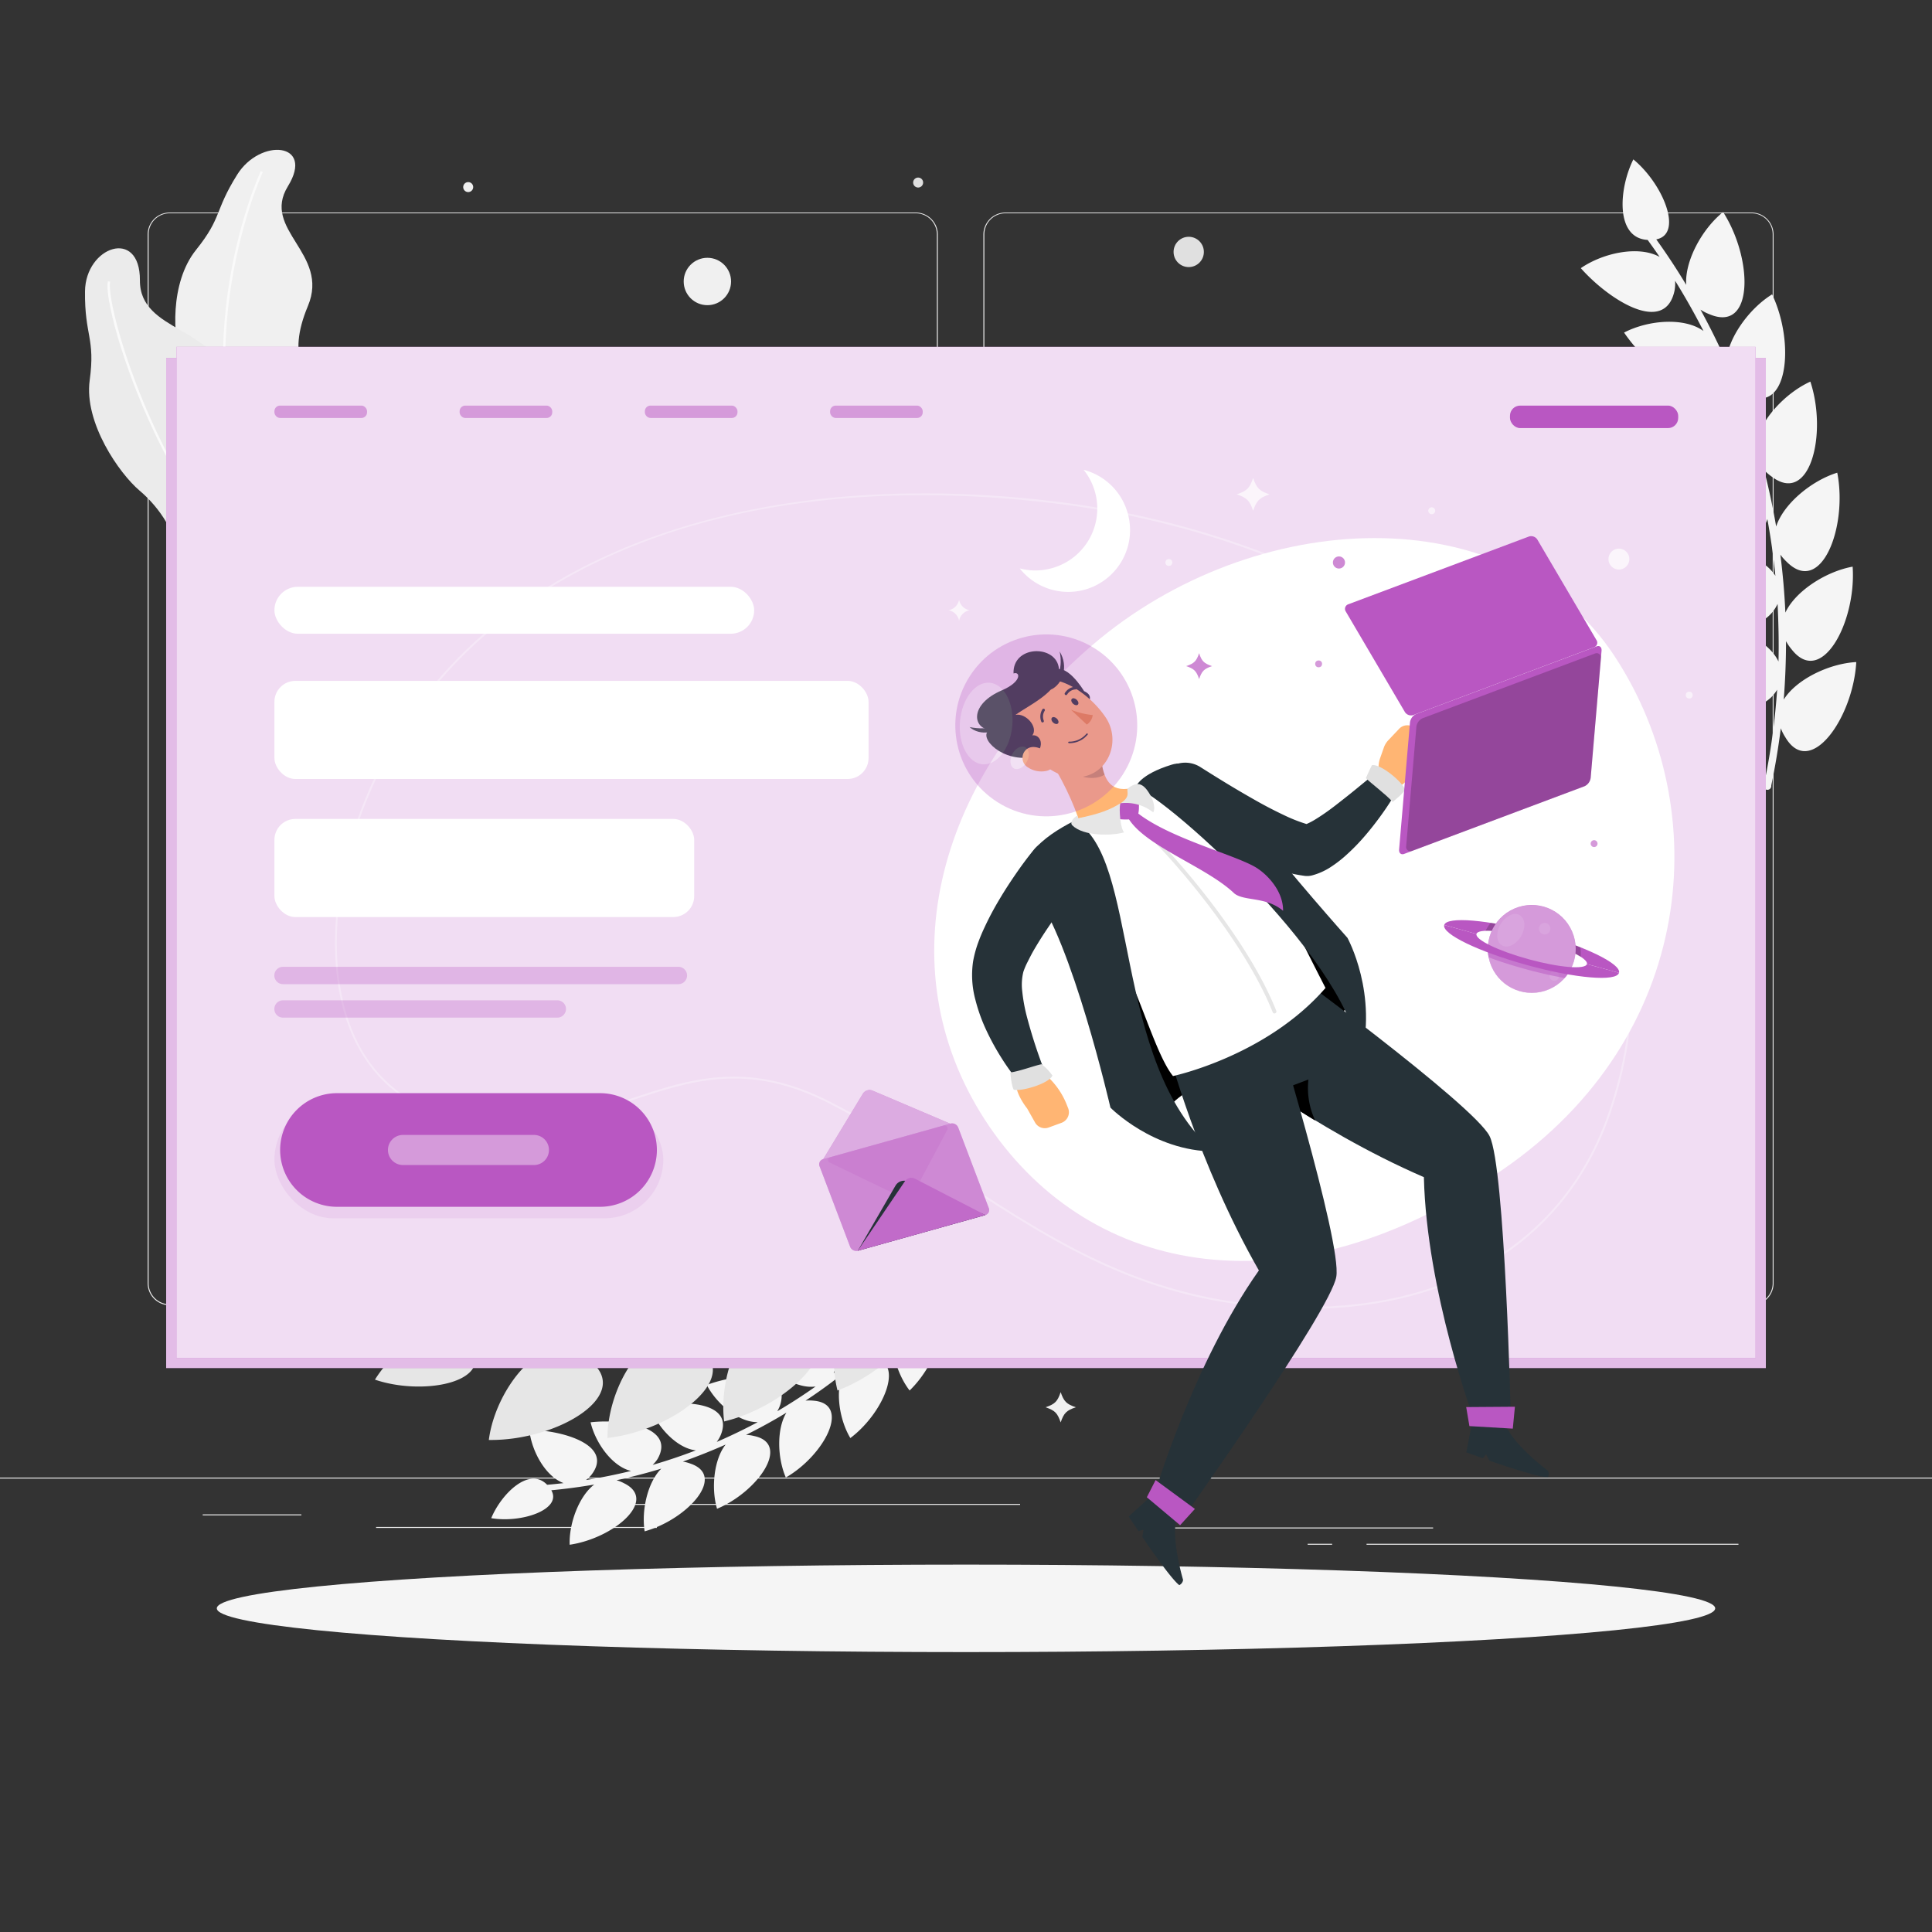 <svg xmlns="http://www.w3.org/2000/svg" viewBox="0 0 500 500"><rect x="0" y="0" width="500" height="500" fill="#333333" stroke="none"/><g id="freepik--background-complete--inject-259"><rect y="382.4" width="500" height="0.25" style="fill:#ebebeb"></rect><rect x="52.46" y="391.92" width="25.54" height="0.25" style="fill:#ebebeb"></rect><rect x="154.06" y="389.21" width="109.94" height="0.25" style="fill:#ebebeb"></rect><rect x="97.33" y="395.18" width="72.67" height="0.25" style="fill:#ebebeb"></rect><rect x="353.66" y="399.53" width="96.25" height="0.25" style="fill:#ebebeb"></rect><rect x="338.42" y="399.53" width="6.33" height="0.25" style="fill:#ebebeb"></rect><rect x="301.22" y="395.31" width="69.67" height="0.25" style="fill:#ebebeb"></rect><path d="M237,337.8H43.91a5.71,5.71,0,0,1-5.7-5.71V60.66A5.71,5.71,0,0,1,43.91,55H237a5.71,5.71,0,0,1,5.71,5.71V332.09A5.71,5.71,0,0,1,237,337.8ZM43.91,55.2a5.46,5.46,0,0,0-5.45,5.46V332.09a5.46,5.46,0,0,0,5.45,5.46H237a5.47,5.47,0,0,0,5.46-5.46V60.66A5.47,5.47,0,0,0,237,55.2Z" style="fill:#ebebeb"></path><path d="M453.31,337.8H260.21a5.72,5.72,0,0,1-5.71-5.71V60.66A5.72,5.72,0,0,1,260.21,55h193.1A5.71,5.71,0,0,1,459,60.66V332.09A5.71,5.71,0,0,1,453.31,337.8ZM260.21,55.2a5.47,5.47,0,0,0-5.46,5.46V332.09a5.47,5.47,0,0,0,5.46,5.46h193.1a5.47,5.47,0,0,0,5.46-5.46V60.66a5.47,5.47,0,0,0-5.46-5.46Z" style="fill:#ebebeb"></path><path d="M443.58,94.68c-3.89,11.29-17.11.4-23.27-8.61,6.27-3.27,15.58-4,20.55-.41q-3.39-6.63-7.34-13a10.85,10.85,0,0,1-.14,2.5c-2.44,11.73-16.94,2.5-24.27-5.76,5.82-4,15-5.91,20.4-2.91q-1.51-2.22-3.1-4.4c-8.42-.46-7.48-13.25-3.7-20.84,7.71,6.34,13,19.33,5.93,20.7q4.13,5.75,7.75,11.77c-.41-6.07,4-14.39,9.55-18.85,7.81,12.23,8,31.43-3.61,26.42a11.3,11.3,0,0,1-2.25-1.16q3.63,6.61,6.67,13.48c.37-6,5.83-13.7,11.87-17.43,6.16,13,3.91,32-6.93,25.64a11.74,11.74,0,0,1-2.09-1.42q2.76,7,4.92,14.15c1.12-5.93,7.5-12.84,14-15.79,4.47,13.6-.12,32.18-10.08,24.53a11.74,11.74,0,0,1-1.9-1.67c1.25,4.83,2.29,9.72,3.13,14.64,1.84-5.75,9-11.81,15.81-13.93,2.74,14-4.11,32-13.05,23.1a12.38,12.38,0,0,1-1.67-1.89c.63,5,1.07,9.95,1.29,15,2.54-5.5,10.43-10.63,17.41-11.89,1,14.3-8.05,31.35-15.81,21.38a12.62,12.62,0,0,1-1.43-2.1q0,7.54-.59,15.12c3.21-5.19,11.68-9.33,18.77-9.71-.8,14.4-11.95,30.39-18.39,19.41a12.12,12.12,0,0,1-1.14-2.28c-.62,4.94-1.44,9.89-2.47,14.81a1,1,0,1,1-1.85-.39,176.75,176.75,0,0,0,3.37-24.39,10.3,10.3,0,0,1-1.58,2c-8.83,8.15-15.2-8-16.32-18.78,7.08.13,15.62,3.91,18.25,9.48.13-5,0-10-.23-14.91a10.56,10.56,0,0,1-1.33,2.12c-7.74,9.12-16.08-5.93-18.52-16.47,7-.76,16,1.92,19.28,7.08q-.74-7.39-2.08-14.69a10.12,10.12,0,0,1-1.05,2.26c-6.56,10-16.69-3.84-20.41-14,6.88-1.63,16.08-.09,20,4.61q-1.65-7.23-3.88-14.3a10.38,10.38,0,0,1-.76,2.38c-5.28,10.69-17-1.73-22-11.37,6.63-2.47,16-2.07,20.43,2.11q-2.54-7-5.64-13.73A9.91,9.91,0,0,1,443.58,94.68Z" style="fill:#f5f5f5"></path><path d="M170.16,377.61c4.75-8.23-8.69-10.5-17.32-9.52,1.3,5.48,5.7,11.48,10.47,12.59q-5.76,1.41-11.65,2.35a8.1,8.1,0,0,0,1.43-1.39c5.79-7.58-7.32-11.49-16.11-11.6.6,5.6,4.25,12.1,8.88,13.79-1.42.16-2.84.31-4.26.43-4.67-4.83-11.88,2.4-14.47,8.64,7.83,1.33,18.41-2.24,15.55-7.22q5.59-.53,11.11-1.48c-3.86,2.92-6.56,9.93-6.36,15.58,11.43-1.68,23.07-11.59,14-15.95a9.73,9.73,0,0,0-1.87-.75q5.86-1.26,11.59-3c-3.45,3.37-5.21,10.65-4.31,16.23,11-3.07,21.3-14.33,11.82-17.54a9.8,9.8,0,0,0-1.94-.51q5.63-2,11.08-4.41c-3,3.76-3.82,11.2-2.23,16.62,10.52-4.4,19.31-16.84,9.5-18.85a9.11,9.11,0,0,0-2-.27q5.34-2.65,10.45-5.75c-2.51,4.11-2.4,11.59-.15,16.78,9.88-5.67,17.1-19.13,7.1-19.89a9.74,9.74,0,0,0-2,0q5-3.3,9.68-7c-2,4.4-1,11.82,1.92,16.68,9.12-6.86,14.67-21.19,4.62-20.66a8.77,8.77,0,0,0-2,.24q4.54-3.93,8.78-8.24c-1.44,4.64.48,11.89,3.94,16.35,8.26-8,12.06-23,2.1-21.18a10,10,0,0,0-2,.5q4-4.41,7.63-9.2A.76.76,0,1,0,242,329a142.26,142.26,0,0,1-12.92,14.74,8.32,8.32,0,0,0,.36-2c.3-9.57-12.72-5-19.81,0,3.76,4.2,10.49,7.36,15.22,6q-4.4,4-9.1,7.64a8.07,8.07,0,0,0,.59-1.91c1.45-9.41-12-6.59-19.57-2.56,3.21,4.63,9.48,8.62,14.31,7.91q-4.83,3.42-9.92,6.41a8.61,8.61,0,0,0,.81-1.81c2.58-9.14-11-8-19.06-5,2.61,5,8.33,9.72,13.2,9.63q-5.21,2.77-10.62,5.12a8.16,8.16,0,0,0,1-1.7c3.68-8.75-9.92-9.35-18.31-7.31,2,5.28,7.07,10.68,11.91,11.19q-5.51,2.12-11.19,3.77A8.77,8.77,0,0,0,170.16,377.61Z" style="fill:#f5f5f5"></path><path d="M166.9,344.28c9.36-11.45-10.72-18.28-24.22-18.92.63,8.74,5.91,19,12.94,21.92q-9.18.75-18.46.72a13.13,13.13,0,0,0,2.55-1.78c10.77-10.19-8.39-19.47-21.86-21.81-.47,8.75,3.53,19.63,10.2,23.37-2.21-.09-4.43-.23-6.64-.39-6-8.58-18.83.73-24.37,9.66,11.7,4,28.83,1.14,25.67-7.22q8.73.6,17.43.5c-6.66,3.52-12.54,13.61-13.63,22.33,18,.27,38.29-12.06,25.49-21a15,15,0,0,0-2.69-1.62q9.31-.48,18.54-1.74c-6.13,4.31-10.65,15.06-10.64,23.84,17.7-2,36.26-16.71,22.5-24a15,15,0,0,0-2.86-1.27q9.14-1.63,18.1-4c-5.52,5-8.65,16.26-7.54,25,17.23-4.15,33.82-21.07,19.27-26.58a14.71,14.71,0,0,0-3-.92q8.85-2.75,17.46-6.23c-4.86,5.69-6.56,17.21-4.39,25.72,16.58-6.24,31-25.12,15.85-28.77a14.62,14.62,0,0,0-3.09-.53q8.46-3.84,16.61-8.38c-4.14,6.26-4.42,17.91-1.2,26.08,15.71-8.26,27.8-28.87,12.24-30.57a14.79,14.79,0,0,0-3.14-.13q7.95-4.89,15.53-10.46c-3.37,6.76-2.22,18.37,2,26.08,14.65-10.21,24.24-32.36,8.49-32a14.71,14.71,0,0,0-3.15.28q7.22-5.81,14-12.24a1.19,1.19,0,1,0-1.62-1.7,218.55,218.55,0,0,1-23.5,19.42,13.1,13.1,0,0,0,1-2.93c2.84-14.61-18.29-10.84-30.4-5,4.73,7.37,14.28,13.91,21.86,13.05q-7.75,5.08-15.86,9.46a13,13,0,0,0,1.37-2.77c4.56-14.09-16.71-13.09-29.4-8.8,3.77,7.9,12.41,15.58,20,15.7q-8.25,4.05-16.82,7.37a12.54,12.54,0,0,0,1.7-2.58c6.23-13.39-14.91-15.08-28-12.4,2.77,8.32,10.38,17,17.88,18.07q-8.68,3-17.58,5.22a12.46,12.46,0,0,0,2-2.35c7.83-12.51-12.9-16.81-26.29-15.77,1.72,8.59,8.2,18.15,15.51,20.14q-9,1.88-18.13,3A12.54,12.54,0,0,0,166.9,344.28Z" style="fill:#e6e6e6"></path><path d="M57.13,130.55c-8.85-1.3-14.87-12-11.33-18.11S49,98.71,46.89,93.12s-3-19.91,3.84-28.44,4.68-9.94,10.66-19.49,20.11-8.34,13.13,3,10.88,17.38,5.17,31-.31,18.89,4.52,26.05S76.68,133.41,57.13,130.55Z" style="fill:#f0f0f0"></path><path d="M70.8,148c-14.18-27.24-14.33-54-11.95-71.63,2.58-19.12,8.59-32,8.65-32.1l.53.25c-.06.13-6,12.91-8.6,32-2.37,17.55-2.22,44.16,11.89,71.26Z" style="fill:#fafafa"></path><path d="M67.6,157.9c-9.17,2.6-21.08-4.86-21.3-12.21s-5-14.35-10.19-18.73-14.4-17.53-12.9-28.53S21.88,87,22,75.4s14.27-16.56,14.21-2.85,20.45,11.73,23,27.09,10.69,18,19.44,22.66S87.86,152.16,67.6,157.9Z" style="fill:#ebebeb"></path><path d="M82.13,162.15c-20.28-11-34-33.16-42-49.84C31.43,94,27,76.38,27.94,72.78l.57.14C27,79,44.18,141,82.4,161.64Z" style="fill:#fafafa"></path><path d="M238.9,47.13a1.29,1.29,0,1,1-2.57,0,1.29,1.29,0,0,1,2.57,0Z" style="fill:#e0e0e0"></path><path d="M122.46,48.42a1.29,1.29,0,1,1-1.29-1.29A1.28,1.28,0,0,1,122.46,48.42Z" style="fill:#f0f0f0"></path><circle cx="183.07" cy="72.85" r="6.13" style="fill:#f0f0f0"></circle><circle cx="307.64" cy="65.2" r="3.92" style="fill:#e0e0e0"></circle><path d="M278.43,364.2c-2.44.82-3.1,1.49-3.93,3.92-.82-2.43-1.48-3.1-3.92-3.92,2.44-.82,3.1-1.49,3.92-3.92C275.33,362.71,276,363.38,278.43,364.2Z" style="fill:#f0f0f0"></path></g><g id="freepik--Shadow--inject-259"><ellipse id="freepik--path--inject-259" cx="250" cy="416.24" rx="193.89" ry="11.32" style="fill:#f5f5f5"></ellipse></g><g id="freepik--landing-page--inject-259"><rect x="43" y="92.66" width="414" height="261.39" style="fill:#B957C2"></rect><rect x="43" y="92.66" width="414" height="261.39" style="fill:#fff;opacity:0.6"></rect><rect x="45.67" y="89.77" width="408.67" height="261.7" style="fill:#B957C2"></rect><rect x="45.67" y="89.77" width="408.67" height="261.7" style="fill:#fff;opacity:0.8"></rect><path d="M338,338.74c-1.77,0-3.57,0-5.39-.11-36-1.5-59.19-16.59-83.79-32.56-10.61-6.89-21.58-14-34.07-20.43-21.35-11-36.28-5.91-52.09-.56-10.41,3.52-21.16,7.16-34.26,6.32-15.07-1-26.29-6.53-33.34-16.54-10.9-15.47-9.6-39-4.76-55.88,9.59-33.39,32.32-59.24,65.73-74.74,31.89-14.81,72.28-19.82,116.78-14.49,58.47,7,110,35.51,134.36,74.4,16.25,25.91,19.58,54.93,9.62,83.93C405.67,320.47,377.11,338.74,338,338.74ZM189.92,278.63c7.53,0,15.68,1.75,25.06,6.57,12.51,6.42,23.49,13.55,34.11,20.45,24.54,15.93,47.72,31,83.54,32.48,41.64,1.74,72.14-16.57,83.69-50.21,9.91-28.86,6.6-57.73-9.58-83.5-24.32-38.77-75.67-67.19-134-74.17-93.29-11.17-163,22.88-182,88.87-4.81,16.76-6.11,40.13,4.69,55.45,7,9.89,18,15.38,33,16.33,13,.83,23.7-2.79,34.06-6.3C171.48,281.57,180.18,278.63,189.92,278.63Z" style="fill:#fff;opacity:0.3"></path><path d="M417.91,169.91c26,39.68,20.93,98.42-29.05,132.82-54.48,37.5-106.36,27.75-132.9-11.32s-14.86-88.83,26.82-124.53S390.4,127.9,417.91,169.91Z" style="fill:#fff"></path><g style="opacity:0.5"><rect x="71.02" y="104.97" width="23.97" height="3.2" rx="1.45" style="fill:#B957C2"></rect><rect x="118.95" y="104.97" width="23.97" height="3.2" rx="1.45" style="fill:#B957C2"></rect><rect x="166.89" y="104.97" width="23.97" height="3.2" rx="1.45" style="fill:#B957C2"></rect><rect x="214.83" y="104.97" width="23.97" height="3.2" rx="1.45" style="fill:#B957C2"></rect></g><rect x="390.78" y="104.97" width="43.54" height="5.82" rx="2.63" style="fill:#B957C2"></rect><rect x="71.02" y="151.86" width="124.16" height="12.15" rx="6.07" style="fill:#fff"></rect><rect x="71.02" y="176.21" width="153.76" height="25.39" rx="5.42" style="fill:#fff"></rect><rect x="71.02" y="211.94" width="108.64" height="25.39" rx="5.42" style="fill:#fff"></rect><path d="M175.57,254.7H73.26A2.24,2.24,0,0,1,71,252.45h0a2.24,2.24,0,0,1,2.24-2.24H175.57a2.24,2.24,0,0,1,2.24,2.24h0A2.24,2.24,0,0,1,175.57,254.7Z" style="fill:#B957C2;opacity:0.3"></path><path d="M144.23,263.36h-71A2.24,2.24,0,0,1,71,261.12h0a2.24,2.24,0,0,1,2.24-2.24h71a2.24,2.24,0,0,1,2.24,2.24h0A2.24,2.24,0,0,1,144.23,263.36Z" style="fill:#B957C2;opacity:0.3"></path><rect x="71.02" y="284.91" width="100.64" height="30.38" rx="15.19" style="fill:#B957C2;opacity:0.1"></rect><path d="M155.26,312.32h-68A14.71,14.71,0,0,1,72.5,297.61h0a14.71,14.71,0,0,1,14.71-14.7h68.05A14.71,14.71,0,0,1,170,297.61h0A14.71,14.71,0,0,1,155.26,312.32Z" style="fill:#B957C2"></path><path d="M138.17,301.51H104.3a3.9,3.9,0,0,1-3.9-3.9h0a3.9,3.9,0,0,1,3.9-3.89h33.87a3.89,3.89,0,0,1,3.9,3.89h0A3.89,3.89,0,0,1,138.17,301.51Z" style="fill:#fff;opacity:0.4"></path><path d="M291.9,133a16,16,0,0,1-28,14.1,15.74,15.74,0,0,0,8.12,0,16,16,0,0,0,8.42-25.51A16,16,0,0,1,291.9,133Z" style="fill:#fff"></path><circle cx="437.17" cy="179.89" r="0.89" style="fill:#fff;opacity:0.6"></circle><path d="M371.42,132.18a.89.89,0,1,1-.89-.89A.89.89,0,0,1,371.42,132.18Z" style="fill:#fff;opacity:0.6"></path><circle cx="302.5" cy="145.57" r="0.89" style="fill:#fff;opacity:0.6"></circle><circle cx="341.26" cy="171.81" r="0.89" style="fill:#B957C2;opacity:0.6"></circle><path d="M413.44,218.33a.89.89,0,1,1-.89-.89A.89.89,0,0,1,413.44,218.33Z" style="fill:#B957C2;opacity:0.6"></path><path d="M328.55,127.94c-2.63.89-3.35,1.61-4.24,4.24-.89-2.63-1.61-3.35-4.24-4.24,2.63-.89,3.35-1.61,4.24-4.24C325.2,126.33,325.92,127.05,328.55,127.94Z" style="fill:#fff;opacity:0.7"></path><circle cx="418.97" cy="144.69" r="2.71" style="fill:#fff;opacity:0.7"></circle><path d="M250.92,157.93a3.41,3.41,0,0,0-2.71,2.71,3.41,3.41,0,0,0-2.71-2.71,3.41,3.41,0,0,0,2.71-2.71A3.41,3.41,0,0,0,250.92,157.93Z" style="fill:#fff;opacity:0.7"></path><path d="M313.68,172.39c-2.08.7-2.64,1.27-3.35,3.35-.7-2.08-1.27-2.65-3.35-3.35,2.08-.7,2.65-1.27,3.35-3.35C311,171.12,311.6,171.69,313.68,172.39Z" style="fill:#B957C2;opacity:0.7"></path><circle cx="346.52" cy="145.57" r="1.57" style="fill:#B957C2;opacity:0.7"></circle><path d="M382.11,241.7c.4-1.47,7.13-.92,15,1.23s14,5.1,13.58,6.57l8.31,2.27c.64-2.32-9-7-21.47-10.38s-23.13-4.29-23.76-2Z" style="fill:#B957C2"></path><path d="M385.79,238.82a108.31,108.31,0,0,1,11.77,2.57A112.74,112.74,0,0,1,409,245.15a13.31,13.31,0,0,1,.07,2.45,48.58,48.58,0,0,0-11.95-4.67c-5.22-1.42-9.94-2.15-12.65-2.05A12.14,12.14,0,0,1,385.79,238.82Z" style="opacity:0.2"></path><circle cx="396.42" cy="245.6" r="11.37" transform="translate(-64.77 176.49) rotate(-23.26)" style="fill:#B957C2"></circle><circle cx="396.42" cy="245.6" r="11.37" style="fill:#fff;opacity:0.4"></circle><path d="M387.49,242.32c.09,2.16,1.74,3.2,3.68,2.34a6.15,6.15,0,0,0,3.33-5.48c-.09-2.16-1.74-3.21-3.67-2.34A6.14,6.14,0,0,0,387.49,242.32Z" style="fill:#fff;opacity:0.1"></path><path d="M398.36,240.85a1.49,1.49,0,1,0,.88-1.9A1.49,1.49,0,0,0,398.36,240.85Z" style="fill:#fff;opacity:0.1"></path><path d="M401.09,253a1.26,1.26,0,0,0,1.62.76,1.27,1.27,0,0,0-.87-2.38A1.25,1.25,0,0,0,401.09,253Z" style="fill:#fff;opacity:0.1"></path><path d="M395.4,249.32a58.2,58.2,0,0,0,10.84,2,10.55,10.55,0,0,1-1.31,1.79c-3-.54-6.43-1.3-9.95-2.26s-6.83-2-9.73-3.11a10.13,10.13,0,0,1-.21-2.2A59.42,59.42,0,0,0,395.4,249.32Z" style="fill:#B957C2;opacity:0.5"></path><path d="M382.11,241.7c-.41,1.47,5.67,4.41,13.57,6.57s14.64,2.7,15,1.23l8.31,2.27c-.63,2.33-11.27,1.45-23.77-2s-22.1-8.05-21.46-10.38Z" style="fill:#B957C2"></path><path d="M223.34,283l-10.9,18,17.33-4.85,17.33-4.84-21.14-9A2.06,2.06,0,0,0,223.34,283Z" style="fill:#B957C2"></path><path d="M223.34,283l-10.9,18,17.33-4.85,17.33-4.84-21.14-9A2.06,2.06,0,0,0,223.34,283Z" style="fill:#fff;opacity:0.5"></path><path d="M255,314.46l-33,9.23a1.71,1.71,0,0,1-2-1.07l-7.87-20.73A1.37,1.37,0,0,1,213,300l33-9.22a1.7,1.7,0,0,1,2,1.07l7.87,20.73A1.36,1.36,0,0,1,255,314.46Z" style="fill:#B957C2"></path><path d="M255,314.46l-33,9.23a1.71,1.71,0,0,1-2-1.07l-7.87-20.73A1.37,1.37,0,0,1,213,300l33-9.22a1.7,1.7,0,0,1,2,1.07l7.87,20.73A1.36,1.36,0,0,1,255,314.46Z" style="fill:#fff;opacity:0.3"></path><path d="M234.72,310.5l-19.95-9.62a.72.72,0,0,1,0-1.35l14.73-4.12,14.74-4.12a.8.8,0,0,1,.92,1.1l-9.52,17.86A.68.68,0,0,1,234.72,310.5Z" style="fill:#B957C2;opacity:0.2"></path><path d="M235.17,305.86a2.59,2.59,0,0,0-3.43,1L222,323.69l33-9.23Z" style="fill:#263238"></path><path d="M234.19,305.71l-12.21,18,16.5-4.61L255,314.46,236.69,305A2,2,0,0,0,234.19,305.71Z" style="fill:#B957C2"></path><path d="M236.69,305a2,2,0,0,0-2.5.7l-12.21,18,33-9.23Z" style="fill:#fff;opacity:0.12"></path></g><g id="freepik--Character--inject-259"><path d="M272.22,174.05c3.33-3.59,8.34,4.82,8.34,4.82s3.28,1.2.21,3.83C271.22,178.41,272.22,174.05,272.22,174.05Z" style="fill:#263238"></path><path d="M301.53,292.9c-7.6-12.93,48-24.16,48.61-35.23-8.48-16.63-23.07-36-23.07-36l-48.34,21.27S287.36,286.65,301.53,292.9Z"></path><path d="M315.3,272.78l15.21-24.12s51,37.34,55,45.38,5.5,73.43,5.5,73.43l-9.59-.2s-12.22-33-12.92-62.62C339.3,292,315.3,272.78,315.3,272.78Z" style="fill:#263238"></path><path d="M338.62,279.38A19.76,19.76,0,0,0,340.38,290c-3.68-2.23-7.05-4.4-10.06-6.4l-.49-.91Z"></path><path d="M400.57,380.61s-11.12-8.27-11.44-13.86l-8,.55-1.65,8.58,4.26,1.5.87-1,.86,1.64c3.45,1.21,12.67,4.31,15.11,4.29A1.7,1.7,0,0,0,400.57,380.61Z" style="fill:#263238"></path><polygon points="391.51 369.73 380.28 369.07 379.45 364.15 392.06 364.06 391.51 369.73" style="fill:#B957C2"></polygon><path d="M302.23,271.45l26.6-10.26s18.55,60.39,17,69.25-39.47,62.17-39.47,62.17l-7.56-5.89s9.92-33.78,27-57.93C310,301.22,302.23,271.45,302.23,271.45Z" style="fill:#263238"></path><path d="M306.18,408.86s-4-13.28-.89-17.95l-6.74-4.32-6.45,5.89,2.52,3.75,1.31-.31-.29,1.83c2,3,7.58,11,9.55,12.48A1.71,1.71,0,0,0,306.18,408.86Z" style="fill:#263238"></path><polygon points="305.41 394.72 296.8 387.49 299.07 383.04 309.24 390.51 305.41 394.72" style="fill:#B957C2"></polygon><path d="M310.61,198.49c2.28,1.44,4.77,3,7.18,4.46s4.88,2.9,7.32,4.28,4.9,2.65,7.32,3.79a40.65,40.65,0,0,0,6.83,2.57l-2.5.07a3.79,3.79,0,0,0,1.41-.42,17.41,17.41,0,0,0,2.34-1.24c1.63-1,3.37-2.22,5.06-3.53s3.43-2.67,5.14-4.07l5.16-4.23.07-.06a3.67,3.67,0,0,1,5.53,4.65,71.08,71.08,0,0,1-3.87,6c-1.39,1.94-2.86,3.83-4.45,5.67a52.54,52.54,0,0,1-5.31,5.36,31.66,31.66,0,0,1-3.36,2.54,16.7,16.7,0,0,1-4.87,2.21,5.14,5.14,0,0,1-2,.13l-.48-.07a44.91,44.91,0,0,1-10.06-2.72c-1.52-.58-3-1.2-4.45-1.83s-2.85-1.33-4.25-2c-2.79-1.39-5.48-2.89-8.13-4.44s-5.19-3.17-7.82-5a7.32,7.32,0,0,1,8.08-12.19Z" style="fill:#263238"></path><path d="M360.15,204c3.63.26,6.55-5.83,6.55-5.83l2.41-3.41a2.89,2.89,0,0,0-.34-3.73l-2.53-2.5a2.9,2.9,0,0,0-4.14.08l-2.84,3a5.31,5.31,0,0,0-1.13,1.88l-1,2.85a6.66,6.66,0,0,0,1.68,6.93l.24.23A1.66,1.66,0,0,0,360.15,204Z" style="fill:#ffb573"></path><path d="M353.49,201.38s.87-2,1.57-3.36c2.25-.39,7.85,4.32,8.58,6.31-.49,1.07-3.22,3.21-3.22,3.21C358.71,205.62,354.82,202.73,353.49,201.38Z" style="fill:#e0e0e0"></path><path d="M271.45,217c8.13-6.18,20.72-13.36,30-16.78A11.77,11.77,0,0,1,314.63,204c9.13,11.66,16.58,28.71,28.41,51.68-15.36,17.7-39.47,22.8-39.47,22.8-3.31-4.1-6.41-13.76-9.93-22.24-6.3-7.22-15.07-14.58-23.56-24.09A10.22,10.22,0,0,1,271.45,217Z" style="fill:#fff"></path><path d="M329.83,262.28a.49.49,0,0,1-.46-.32c-8.21-20.66-30.74-45.24-35.33-48.42a.5.5,0,0,1,.56-.82c4.65,3.21,27.42,28,35.7,48.87a.51.51,0,0,1-.28.65A.43.43,0,0,1,329.83,262.28Z" style="fill:#e6e6e6"></path><path d="M278,212.44c17.12,8.87,9.38,62.18,36.17,85.56-15.78-.09-26.79-11.35-26.79-11.35s-10-43.39-19.95-56C261.37,223,269.94,216.51,278,212.44Z" style="fill:#263238"></path><path d="M293.94,203.7c8.83,3.35,57,46.58,58.06,71,4.81-17.4-3.29-32-3.29-32s-16.25-18.23-23.35-27.9-15.48-19-22.1-16.91C294.79,200.48,293.94,203.7,293.94,203.7Z" style="fill:#263238"></path><path d="M270.4,195.21l14.73,2.39c.71,4.19,2.38,8,8.81,6.1,2.49,1.05,1.25,4.62-.52,7-4,1.72-10.07,3.55-14.19,1.73C278.51,209.48,274.32,199.73,270.4,195.21Z" style="fill:#ffb573"></path><path d="M294.6,207.2a8.8,8.8,0,0,1-.25,4.33c-1.53.88-4.75.45-4.75.45s-.54-2.91.38-4.1C293.51,206.84,294.6,207.2,294.6,207.2Z" style="fill:#B957C2"></path><path d="M291.82,211.42a4.25,4.25,0,0,1,1.31-2.1c8.16,7.54,27.94,12.12,32.65,15.67,2.26,1.56,6.33,5.6,6.28,10.72-4.41-3.72-10-2.43-12.6-4.47C312.16,224.21,295.85,218.88,291.82,211.42Z" style="fill:#B957C2"></path><path d="M276.54,196.21l8.59,1.39a14.54,14.54,0,0,0,.73,2.87c-2.16,1.47-6.62,1-8-1A9.89,9.89,0,0,1,276.54,196.21Z" style="opacity:0.2"></path><path d="M264.83,193.63c5.64,4.66,8.7,7.68,13.94,7.53,7.88-.24,11.55-9.17,7.41-15.44-3.73-5.65-12.32-12.33-19.29-9.05A10.09,10.09,0,0,0,264.83,193.63Z" style="fill:#ffb573"></path><path d="M267.5,195.85c3.39-3,1.51-5.89-.33-5.53,1.61-2.19-1.72-5.86-4.37-5.31,4.24-3,12.49-6.54,11.15-12.57-1.25-5.66-11.91-5.31-11.65,1.85,1.79-.61,2.21,2.13-3,4.36-8.4,3.6-7.58,9.77-3.21,10.21C252.85,190.85,259.69,197.59,267.5,195.85Z" style="fill:#263238"></path><path d="M271.88,178.53c3.15-4.41,2.79-8,2.35-9.95C276.58,172.45,275.12,177.06,271.88,178.53Z" style="fill:#263238"></path><path d="M250.92,188.17c5.32,1.06,8.41-.72,10.05-1.94C258.4,190,253.6,190.52,250.92,188.17Z" style="fill:#263238"></path><path d="M266.06,198.62a6.27,6.27,0,0,0,4.75.89c2.18-.47,2.24-2.68.78-4.2-1.32-1.36-4-2.76-5.81-1.48A2.87,2.87,0,0,0,266.06,198.62Z" style="fill:#ffb573"></path><path d="M272.55,187c.43.4,1,.5,1.26.22s.13-.85-.31-1.26-1-.5-1.26-.22S272.11,186.6,272.55,187Z" style="fill:#263238"></path><path d="M277.69,182.12c.44.41,1,.51,1.27.22s.12-.85-.31-1.25-1-.51-1.27-.22S277.26,181.72,277.69,182.12Z" style="fill:#263238"></path><path d="M277.16,183.68a20.89,20.89,0,0,0,5.64,1.38,3.46,3.46,0,0,1-1.54,2.46Z" style="fill:#ed893e"></path><path d="M270.07,186.85a.3.3,0,0,1-.14.1.35.35,0,0,1-.45-.21,3.52,3.52,0,0,1,.31-3.19.35.35,0,0,1,.56.42h0a2.83,2.83,0,0,0-.22,2.53A.34.34,0,0,1,270.07,186.85Z" style="fill:#263238"></path><path d="M278.62,178.23a.36.36,0,0,1-.27.19,2.72,2.72,0,0,0-2.16,1.29.35.35,0,0,1-.47.14.35.35,0,0,1-.15-.47,3.41,3.41,0,0,1,2.71-1.66.35.35,0,0,1,.34.51Z" style="fill:#263238"></path><path d="M279.05,211.75s-.21-.62-.2-.62c-.47,0-2.21,1.58-1.35,2.46,2.94,2.92,10.41,2.71,13.43,1.82-.95-.89-1.39-5.78-1-7.52C287.52,209.48,284.36,210.7,279.05,211.75Z" style="fill:#e6e6e6"></path><path d="M290,207.88a11.45,11.45,0,0,1,8.44,2.35c.78-1.26-.31-3.77-.79-4.54-1.5-2.59-3.12-3.89-5.85-1.54C291.63,205.24,292.51,206.22,290,207.88Z" style="fill:#e6e6e6"></path><path d="M279.21,228.82,275,234.6c-1.39,2-2.74,3.92-4.05,5.87s-2.54,3.93-3.64,5.84c-.55,1-1,1.91-1.46,2.81a18.32,18.32,0,0,0-1,2.37,13.87,13.87,0,0,0-.3,5,43.34,43.34,0,0,0,1.16,6.45,131.92,131.92,0,0,0,4.34,13.54l.06.18a3.66,3.66,0,0,1-6.24,3.6,58.5,58.5,0,0,1-4.7-6.48,64.24,64.24,0,0,1-3.88-7.08,44.14,44.14,0,0,1-2.87-8,24.32,24.32,0,0,1-.58-9.92,29.09,29.09,0,0,1,1.29-4.78c.52-1.43,1.08-2.76,1.67-4a76.72,76.72,0,0,1,3.83-7.21c1.35-2.29,2.79-4.49,4.27-6.64s3-4.21,4.74-6.34a7.32,7.32,0,0,1,11.61,8.89Z" style="fill:#263238"></path><path d="M263.36,278.51a1.77,1.77,0,0,1,.9-.74l3.24-1.22a1.76,1.76,0,0,1,1.82.38l2.11,2a19.79,19.79,0,0,1,4.66,7l.35.88a2.91,2.91,0,0,1-1.71,3.77l-3.34,1.22a2.89,2.89,0,0,1-3.52-1.3l-2.05-3.64S261.57,281.68,263.36,278.51Z" style="fill:#ffb573"></path><path d="M269.55,275.42a13.41,13.41,0,0,1,2.82,2.93c-.91,2.09-7.93,4.15-10,3.67-.63-1-.9-4.46-.9-4.46C264,277.2,267.69,275.79,269.55,275.42Z" style="fill:#e0e0e0"></path><path d="M280.67,190.94a7.55,7.55,0,0,0,.8-.8.18.18,0,0,0,0-.27.21.21,0,0,0-.29,0,5.72,5.72,0,0,1-4.51,2.07.2.2,0,0,0-.22.18.21.21,0,0,0,.19.21A6.13,6.13,0,0,0,280.67,190.94Z" style="fill:#263238"></path><path d="M365.79,185.05l46.73-17.53a1.24,1.24,0,0,0,.64-1.87l-15.29-26a1.89,1.89,0,0,0-2.21-.79l-46.73,17.53a1.25,1.25,0,0,0-.64,1.87l15.29,26A1.89,1.89,0,0,0,365.79,185.05Z" style="fill:#B957C2"></path><path d="M363.37,221l46.73-17.53a2.81,2.81,0,0,0,1.57-2.22l2.81-32.82c.08-.93-.49-1.44-1.28-1.15L366.47,184.8A2.79,2.79,0,0,0,364.9,187l-2.81,32.83C362,220.76,362.59,221.28,363.37,221Z" style="fill:#B957C2"></path><path d="M366.56,188.1a2.82,2.82,0,0,1,1.58-2.21l44.69-16.78a1.11,1.11,0,0,1,1.49,1.13l-2.65,31a2.77,2.77,0,0,1-1.57,2.22l-44.7,16.77a1.1,1.1,0,0,1-1.49-1.13Z" style="opacity:0.2"></path><g style="opacity:0.3"><circle cx="270.78" cy="187.75" r="23.54" transform="translate(-33.15 315.01) rotate(-57.46)" style="fill:#B957C2"></circle><ellipse cx="255.2" cy="187.23" rx="10.59" ry="6.79" transform="translate(46.04 424.79) rotate(-84.9)" style="fill:#fff;opacity:0.4"></ellipse><path d="M265.35,193.39c-1-.56-2.53.21-3.34,1.72s-.64,3.19.39,3.75,2.53-.22,3.35-1.73S266.39,194,265.35,193.39Z" style="fill:#fff;opacity:0.4"></path></g></g></svg>